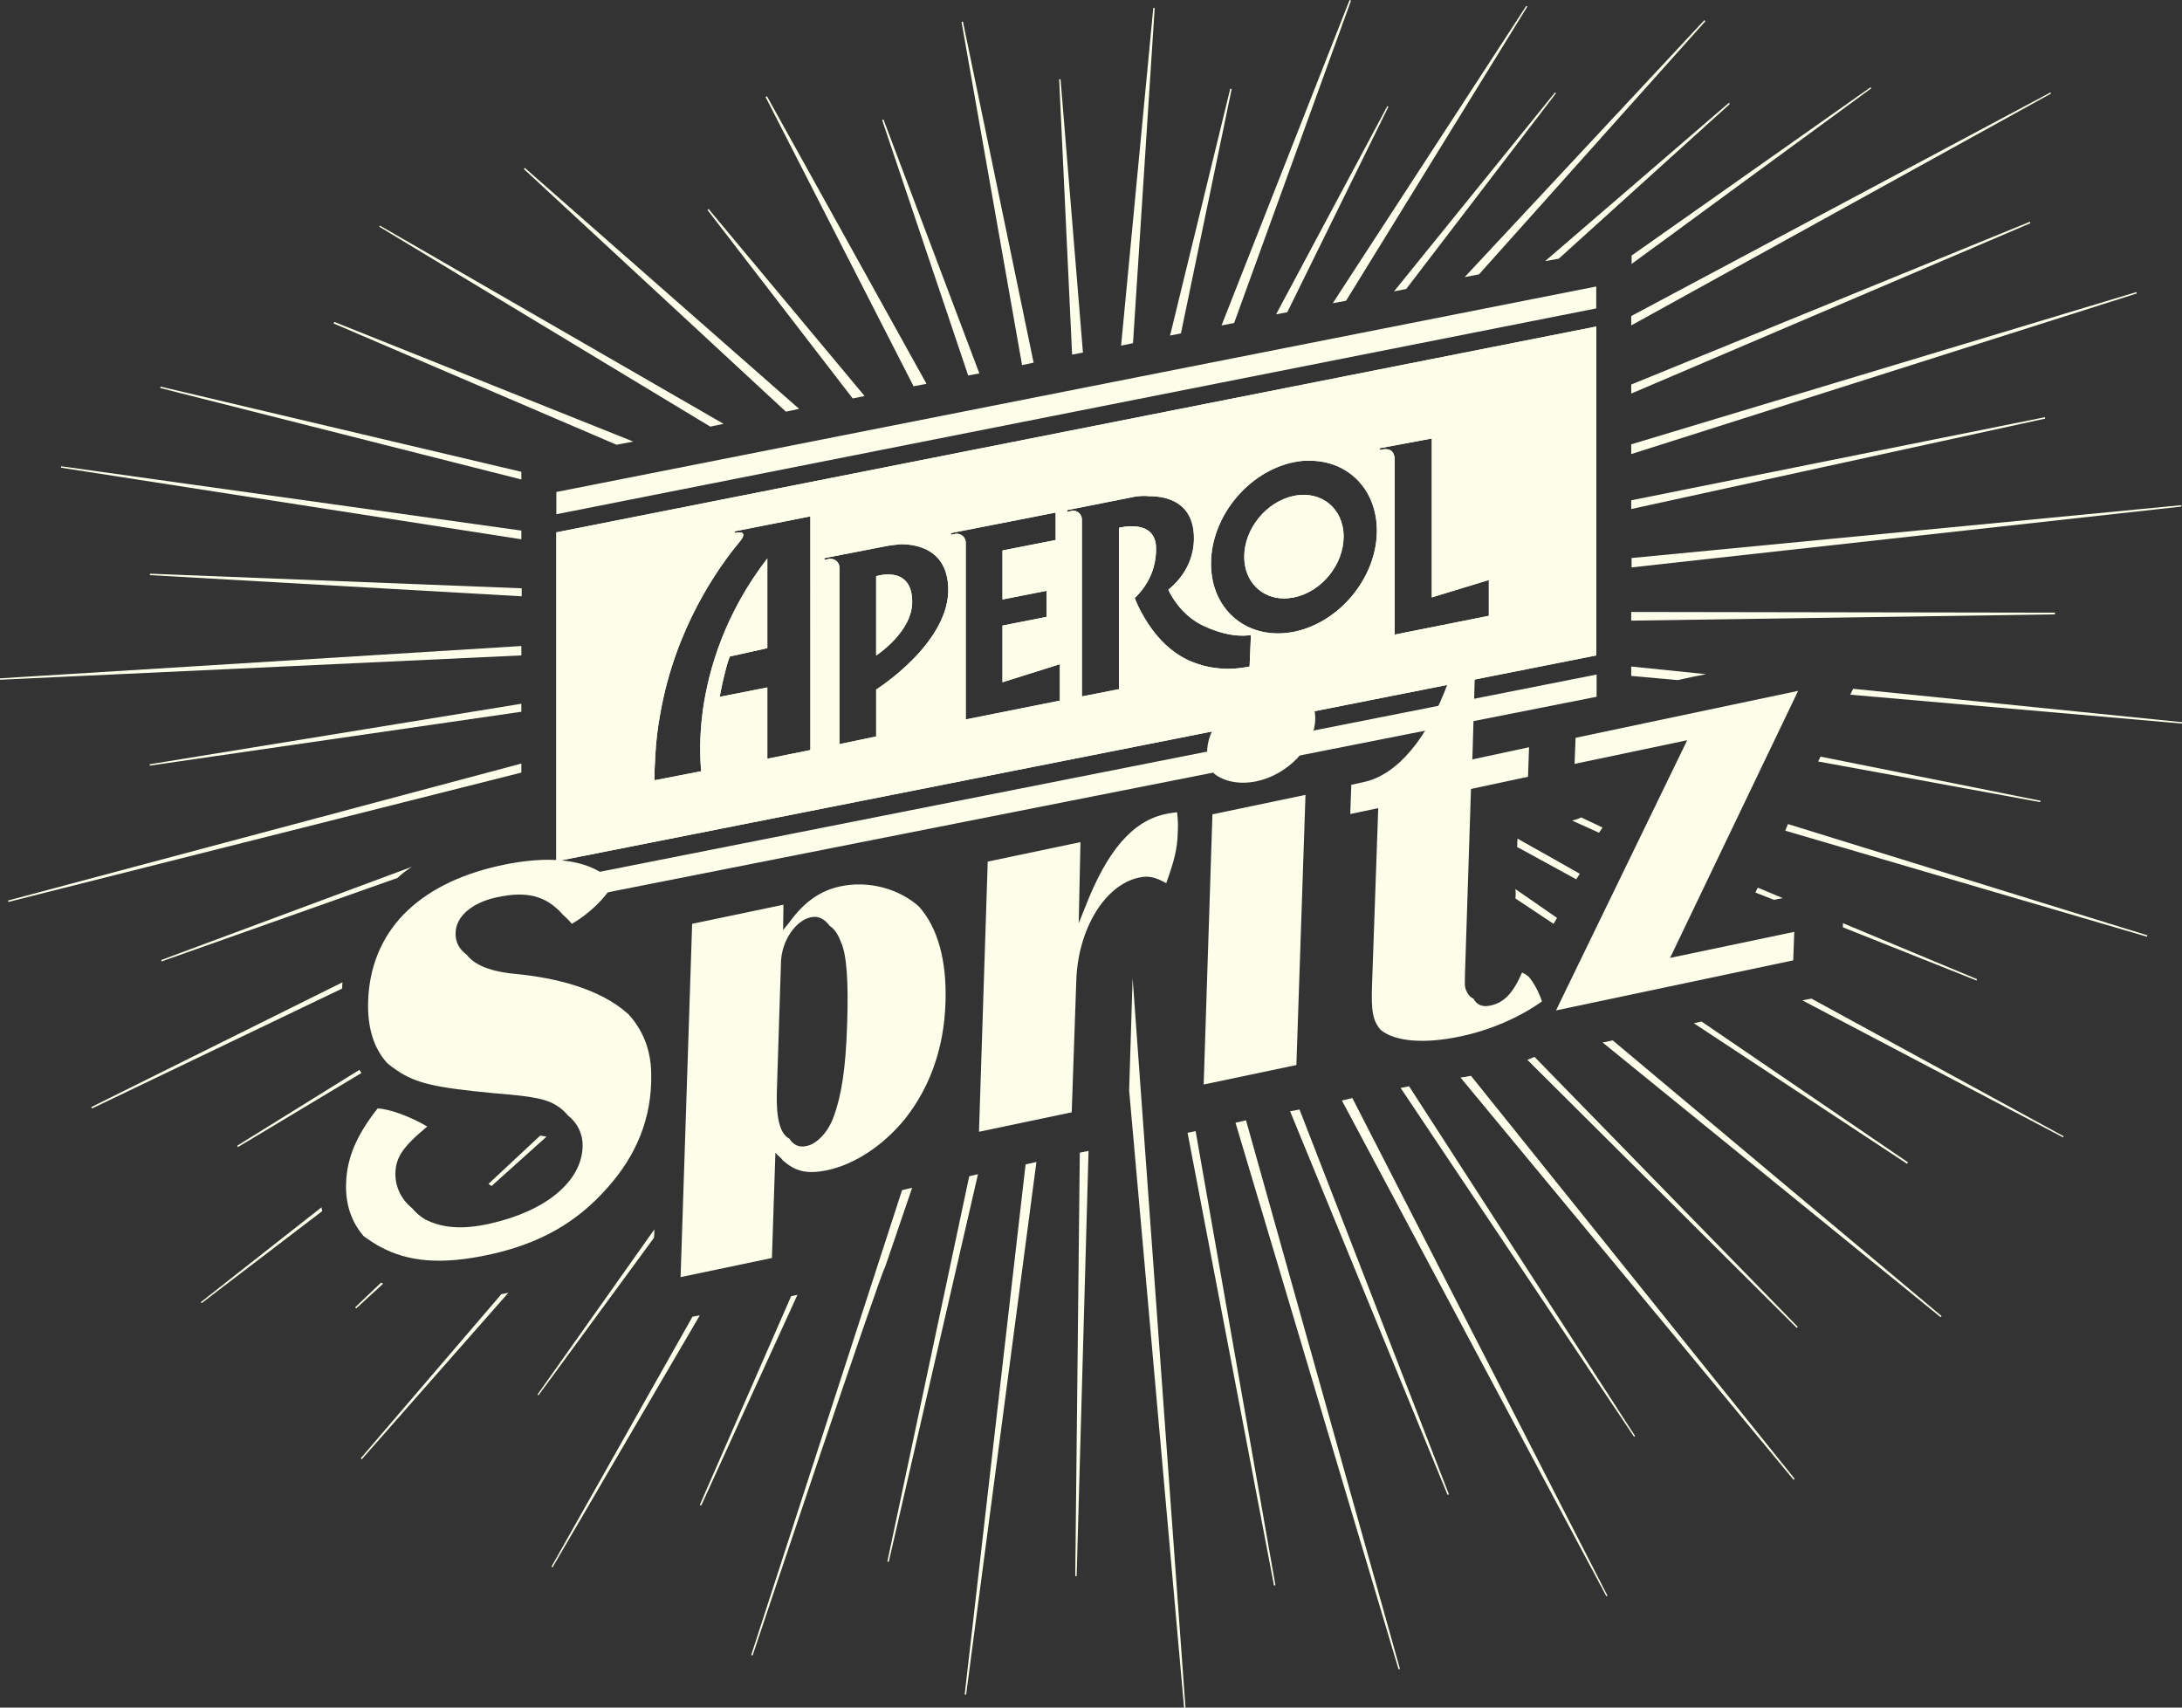 <svg fill="none" height="72" viewBox="0 0 92 72" width="92" xmlns="http://www.w3.org/2000/svg"><rect x="0" y="0" width="92" height="72" fill="#333333" stroke="none"/><g fill="#fcfeea"><path d="m23.457 37.121v.029c.561.015 1.313.132 2.051.498l41.81-8.269v-.938z"/><path d="m23.457 20.745v.938l43.846-8.679v-.924z"/><path d="m36.941 24.295v3.343s1.52-.982 1.52-2.258c0-1.583-1.52-1.085-1.52-1.085z"/><path d="m36.941 24.295v3.343s1.52-.982 1.52-2.258c0-1.583-1.52-1.085-1.52-1.085z"/><path d="m54.556 20.908c-1.151.235-2.095 1.378-2.095 2.566 0 1.041.723 1.759 1.682 1.759.133 0 .266-.015.413-.044 1.165-.235 2.095-1.378 2.095-2.566 0-1.188-.944-1.95-2.095-1.715z"/><path d="m54.556 20.908c-1.151.235-2.095 1.378-2.095 2.566 0 1.041.723 1.759 1.682 1.759.133 0 .266-.015.413-.044 1.165-.235 2.095-1.378 2.095-2.566 0-1.188-.944-1.95-2.095-1.715z"/><path d="m23.457 22.447v13.869l43.846-8.679v-13.869zm10.711 9.178-1.815.367v-3.006l-2.006.396s.074-.455.206-.968c.133-.557.221-.733.221-.733l1.579-.352v-3.783c-1.77 2.302-2.464 4.618-2.715 6.378-.162 1.173-.118 2.096-.074 2.595l-1.962.381c-.015-.279 0-.542.029-1.056.03-.601.103-1.188.207-1.745.634-3.621 2.434-6.158 3.349-7.257.088-.103.133-.191.148-.249.015-.044 0-.088-.029-.117-.074-.059-.266-.015-.325 0v-.073l3.187-.63zm2.774-2.551v1.979l-1.549.323v-7.448c0-.22-.192-.381-.413-.366l-.221.044v-.073l2.641-.513c.133-.029.339-.044.575-.073.782 0 1.933.279 2.006 1.803.103 2.346-3.039 4.325-3.039 4.325zm7.745-.528v.997l-3.969.792v-7.463c0-.22-.192-.381-.413-.366l-.206.044v-.073l4.411-.865v1.158l-2.242.44v2.067l1.859-.366v1.1l-1.859.366v2.39l2.42-.762zm8.011-.733c0 .176-.015.308-.015.293 0 0-.088.015-.266.044-.369.059-1.092.117-1.888-.147-.516-.161-1.062-.469-1.564-.997-.782-.836-1.121-1.789-1.121-1.789.561-.542.9-1.232.9-2.082 0-1.305-1.564-.88-1.564-.88v6.803l-1.564.308v-7.462c0-.22-.192-.396-.413-.366l-.206.044v-.073l2.877-.572c.133-.015.354-.044.59-.015.752 0 1.815.264 1.874 1.657.044.982-.443 1.774-1.077 2.287 0 0 .443 1.056 1.52 1.539 1.21.557 1.962.367 1.962.367s-.029.645-.044 1.041zm1.859-1.173c-1.933.381-3.497-.894-3.497-2.873 0-1.979 1.564-3.885 3.497-4.281.221-.044.457-.073.679-.059 1.608 0 2.818 1.217 2.818 2.947 0 1.964-1.564 3.87-3.496 4.266zm8.217-.674-3.969.792v-7.448c-.015-.117-.059-.249-.177-.323-.147-.088-.398-.029-.457-.015v-.073l2.198-.41v6.7l2.405-.733z"/><path d="m23.457 22.447v13.869l43.846-8.679v-13.869zm10.711 9.178-1.815.367v-3.006l-2.006.396s.074-.455.206-.968c.133-.557.221-.733.221-.733l1.579-.352v-3.783c-1.77 2.302-2.464 4.618-2.715 6.378-.162 1.173-.118 2.096-.074 2.595l-1.962.381c-.015-.279 0-.542.029-1.056.03-.601.103-1.188.207-1.745.634-3.621 2.434-6.158 3.349-7.257.088-.103.133-.191.148-.249.015-.044 0-.088-.029-.117-.074-.059-.266-.015-.325 0v-.073l3.187-.63zm2.774-2.551v1.979l-1.549.323v-7.448c0-.22-.192-.381-.413-.366l-.221.044v-.073l2.641-.513c.133-.029.339-.044.575-.073.782 0 1.933.279 2.006 1.803.103 2.346-3.039 4.325-3.039 4.325zm7.745-.528v.997l-3.969.792v-7.463c0-.22-.192-.381-.413-.366l-.206.044v-.073l4.411-.865v1.158l-2.242.44v2.067l1.859-.366v1.1l-1.859.366v2.39l2.42-.762zm8.011-.733c0 .176-.015.308-.015.293 0 0-.088.015-.266.044-.369.059-1.092.117-1.888-.147-.516-.161-1.062-.469-1.564-.997-.782-.836-1.121-1.789-1.121-1.789.561-.542.9-1.232.9-2.082 0-1.305-1.564-.88-1.564-.88v6.803l-1.564.308v-7.462c0-.22-.192-.396-.413-.366l-.206.044v-.073l2.877-.572c.133-.015.354-.044.59-.015.752 0 1.815.264 1.874 1.657.044.982-.443 1.774-1.077 2.287 0 0 .443 1.056 1.52 1.539 1.21.557 1.962.367 1.962.367s-.029.645-.044 1.041zm1.859-1.173c-1.933.381-3.497-.894-3.497-2.873 0-1.979 1.564-3.885 3.497-4.281.221-.044.457-.073.679-.059 1.608 0 2.818 1.217 2.818 2.947 0 1.964-1.564 3.87-3.496 4.266zm8.217-.674-3.969.792v-7.448c-.015-.117-.059-.249-.177-.323-.147-.088-.398-.029-.457-.015v-.073l2.198-.41v6.7l2.405-.733z"/><path d="m51.931 3.753-.059-.015-2.538 10.409.457-.088zm.103 9.867 4.928-13.591-.059-.029-5.4 13.723zm-8.454 1.671-2.98-14.382-.059.015 2.552 14.47zm1.136-11.949h-.059l.546 11.611.457-.088zm9.56 9.823 4.264-8.665-.044-.029-4.691 8.782zm5.016-.982 6.314-8.254-.044-.029-6.786 8.386zm-2.538.498 7.642-12.403-.044-.029-8.158 12.535zm-23.059 4.56-11.566-10.16-.044.044 11.05 10.233zm-6.993 1.378-12.599-5.043-.044.059 11.935 5.117zm-20.389 13.664 15.668-2.272v-.337l-15.668 2.551zm14.414 17.725 2.316-2.082c-.074-.015-.162-.029-.266-.044l-2.183 2.038zm9.781-32.137-14.488-8.357-.029.044 13.956 8.43zm8.557-1.686-6.727-12.125-.059.029 6.24 12.198zm-2.611.513-6.58-7.888-.044.044 6.122 7.946zm25.906-5.131 9.545-10.673-.044-.044-10.106 10.834zm-21.067 4.178-4.042-10.703-.059.015 3.629 10.776zm27.485 5.351v.367l17.453-3.812-.015-.059zm5.237 16.538.782.308c.118-.029.236-.044.369-.073l-1.048-.44c-.044.059-.074.132-.103.205zm6.432 11.377-8.704-5.938c-.103.029-.221.044-.325.073l8.985 5.923zm-11.67-20.907v.396l1.962.176c.398-.088.797-.176 1.195-.249zm0-4.178 23.192-2.566v-.059l-23.177 2.228v.396zm17.261 9.838-9.28-1.862c-.029.073-.059.132-.103.205l9.368 1.715zm.605-7.932-17.866-.029v.366l17.866-.264zm-17.866-12.11 17.704-9.779-.029-.044-17.674 9.427zm-2.169 23.12s-2.065-1.173-2.626-1.481c0 .117-.015.235-.015.352l2.493 1.363zm-.885-25.935 7.214-6.524-.044-.044-7.745 6.671zm-1.829 26.976 1.608 1.07.148-.249-1.756-1.217c.015.132.015.264 0 .396zm3.674-2.991-.9-.425c-.147.073-.266.103-.384.132l1.136.513zm1.21-23.751 10.121-7.418-.029-.044-10.076 7.096v.366zm0 5.073v.381l16.833-7.184-.029-.059zm0 2.932 21.318-6.773-.015-.059-21.303 6.421zm-51.414 17.403-10.563 3.929.015.059 9.944-3.519c.177-.176.384-.323.605-.469zm37.03 10.307 6.639 16.171.059-.015-6.3-16.23zm-2.301.484 6.875 23.047.059-.015-6.491-23.135zm4.485-.938 11.153 20.907.044-.029-10.755-20.98zm-6.506 1.363 3.644 19.089.059-.015-3.364-19.147zm-1.387-47.428h-.059l-1.357 14.236.502-.103zm-42.371 23.912 15.682.894v-.337l-15.668-.616zm52.742 21.625 9.84 14.705.044-.029-9.53-14.749zm19.076-16.831c-.044.088-.074.161-.118.249l13.986 1.217v-.059zm-2.862 5.982 15.255 4.472.015-.059-15.151-4.691c-.044.103-.088.191-.118.279zm2.434 3.9v.176l5.636 2.243.015-.059zm-32.368 27.533h.059l.502-17.93-.369.073zm16.243-21.024 14.045 16.963.044-.044-13.647-16.992c-.147.029-.295.059-.443.073zm3.069-.85c-.074.029-.162.073-.251.103l11.36 11.304.044-.044-11.094-11.377c-.029 0-.044 0-.059.015zm11.345-2.404 10.991 5.776.029-.044-10.637-5.806c-.118.029-.251.044-.384.073zm-8.424 1.774 14.251 11.582.044-.044-13.868-11.626c-.147.029-.28.073-.428.088zm-19.961 2.023 2.316 26.023h.059l-2.228-30.759zm-39.14 8.928.03.044 5.09-3.885c-.015-.059-.029-.103-.029-.161zm13.514-22.71-21.643 5.776.015.059 21.628-5.454zm-7.539 9.222-10.593 5.263.029.059 10.548-5.058c0-.088 0-.176.015-.264zm-4.411 6.949 5.208-3.123c-.029-.044-.059-.088-.088-.132l-5.149 3.196zm11.95-28.472-15.21-3.592-.015.059 15.225 3.856zm0 2.478-19.4-2.712-.015.059 19.415 3.02zm0 4.867-21.982 1.363v.059l21.982-1.026zm-5.916 26.844-1.092 1.041.044.044 1.136-1.041c-.044-.015-.059-.029-.088-.044zm21.967-3.9-6.359 19.602.059.015c.059-.161 5.341-15.98 5.591-16.391l1.136-3.328zm2.833-.587-3.452 16.244.059.015 3.762-16.347zm-7.509 5.058-3.85 8.797.059.029 4.057-8.885zm-4.16.865-5.946 10.541.044.029 6.211-10.629zm-13.986 5.967.044.044 6.181-7.023c-.103.029-.192.044-.295.059zm25.464 9.955.059.015 2.965-22.461-.457.103zm-13.086-19.602-4.928 6.964.044.029 4.869-6.641c.015-.103.015-.234.015-.352z"/><path d="m54.66 44.907.384-11.392-3.924.821-.369 11.392z"/><path d="m57.846 41.623c-.029 1.012.029 1.407.369 1.803.605.498 1.859.601 3.408.264 1.224-.264 2.42-.777 3.393-1.466-.147-.425-.339-.777-.561-1.041-.088-.073-.177-.132-.28-.176-.384.88-.767 1.276-1.343 1.393-.339.073-.561-.029-.708-.293-.133-.059-.221-.161-.295-.323-.089-.191-.074-.264-.044-1.217l.236-7.301 2.405-.513.044-1.246-2.39.513.103-3.533-1.107.235c-.87 2.404-2.154 3.944-3.57 4.252l-.531.117-.044 1.232 1.18-.249z"/><path d="m75.652 39.291-.044 1.202-10.002 2.111 5.532-11.392-4.75.997.044-1.1 9.383-1.979-5.4 11.26z"/><path d="m53.42 29.058c-1.372.293-2.478 1.437-2.523 2.595-.015.381.103.718.31.982.428.323 1.062.455 1.77.308 1.328-.279 2.434-1.451 2.478-2.595.015-.396-.103-.718-.31-.997-.428-.308-1.048-.44-1.726-.293z"/><path d="m33.018 39.217.015-1.07-3.85.806-.487 14.896 3.851-.806.147-4.442c.088.103.192.191.28.279 0 .015.015.015.015.029.546.498 1.047.601 1.859.44 1.195-.249 2.405-1.056 3.32-2.184 1.047-1.334 1.638-2.976 1.697-4.897.059-1.774-.325-3.152-1.121-4.046-.856-.762-2.139-1.1-3.305-.85-.841.176-1.52.645-2.139 1.495zm2.7 3.958c-.059 1.877-.236 3.02-.575 3.929-.221.616-.693 1.129-1.136 1.217-.31.073-.561-.044-.723-.308-.384-.191-.561-.836-.531-1.935l.177-5.527c.029-.865.605-1.745 1.269-1.877.295-.059.561.059.782.366.192.117.354.352.472.674.251.528.325 1.701.266 3.46z"/><path d="m16.009 52.559c1.21.66 2.626.777 4.647.337 2.124-.469 3.659-1.349 4.942-2.8 1.21-1.349 1.903-2.932 1.859-4.838-.015-1.041-.384-1.862-.959-2.492-1.195-1.085-3.083-1.539-4.765-1.701-1.254-.117-1.8-.469-2.051-.806-.502-.366-.472-.806-.472-.938.015-.674.693-1.261 1.711-1.481 1.269-.279 2.095-.088 2.818.733.133.117.251.234.369.381.693-.396 1.387-1.041 1.741-1.671-.059-.088-.133-.176-.192-.264-.929-.792-2.523-.982-4.618-.513-3.467.777-5.429 2.8-5.518 5.732-.029 1.07.221 1.935.797 2.58.133.117.28.22.428.323.811.542 1.608.718 4.072.953 1.431.117 1.992.205 2.42.396.28.132.516.308.693.528.413.323.649.792.634 1.334-.044 1.466-1.549 2.712-3.895 3.24-1.165.264-2.021.191-2.744-.176-.221-.132-.398-.293-.546-.469-.457-.366-.723-.909-.708-1.481.015-.66.31-1.114 1.343-1.965-.664-.396-1.579-.748-2.095-.762-.885 1.129-1.298 2.082-1.328 3.167-.029.865.221 1.613.738 2.214.221.161.443.308.679.44z"/><path d="m45.749 38.265c.929-2.404 2.006-3.651 3.408-3.944.103-.029.28-.044.472-.073.044.352.044.587.029.865-.015.66-.147 1.188-.487 2.126-.472-.264-.752-.323-1.151-.235-1.446.308-2.582 2.199-2.641 4.369l-.192 5.527-3.91.821.369-11.392 3.91-.821-.074 3.416z"/></g></svg>